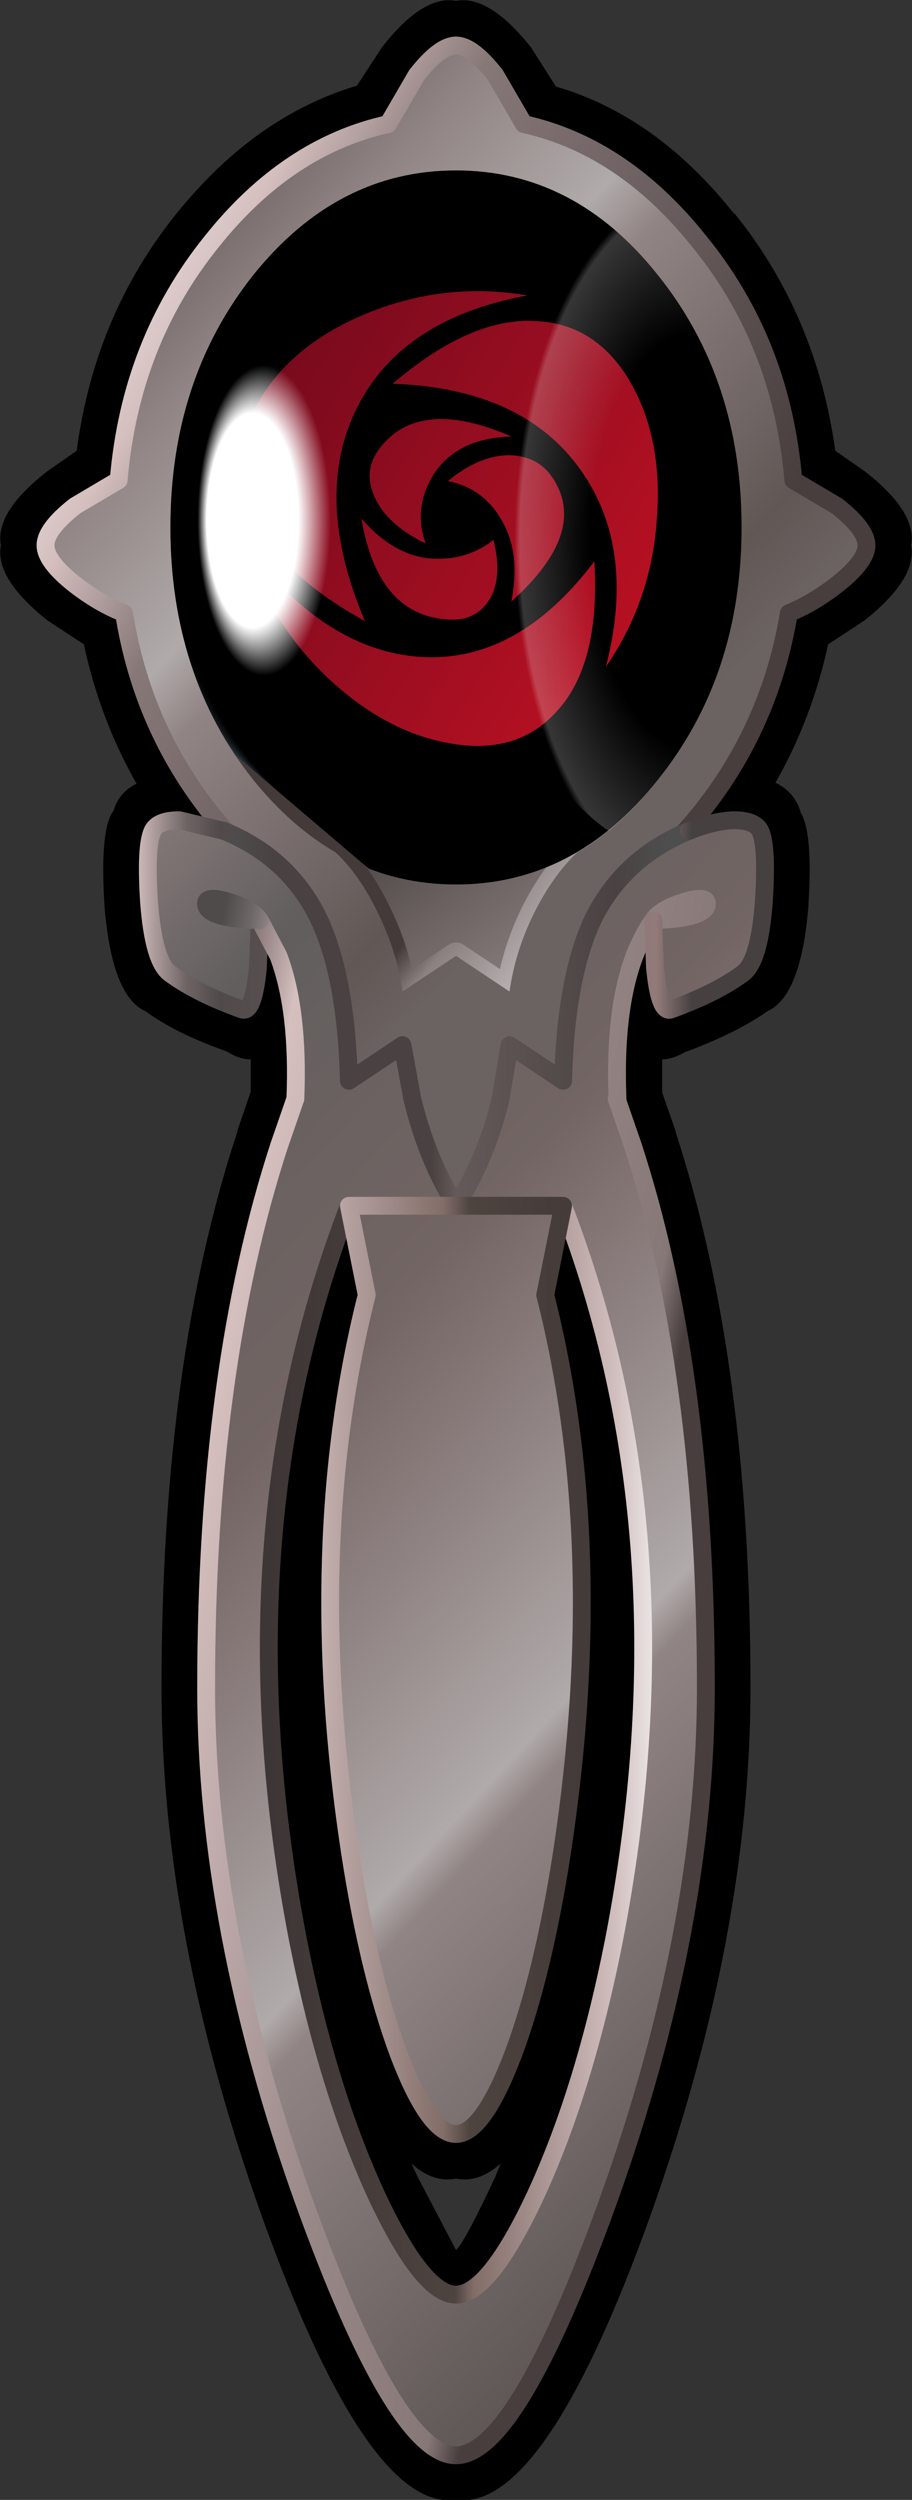 <?xml version="1.0" encoding="UTF-8" standalone="no"?>
<svg xmlns:xlink="http://www.w3.org/1999/xlink" height="140.05px" width="51.1px" xmlns="http://www.w3.org/2000/svg">
  <rect width="100%" height="100%" fill="#333333" stroke="none"/>
  <g transform="matrix(1.0, 0.0, 0.0, 1.0, 25.55, 69.55)">
    <path d="M5.6 -64.7 Q11.25 -63.05 15.6 -57.55 L15.6 -57.6 Q20.2 -51.9 21.25 -44.3 L22.9 -43.15 Q25.85 -40.85 25.5 -39.0 25.85 -37.15 22.9 -34.8 L20.85 -33.45 Q19.95 -29.3 17.9 -25.7 18.95 -25.2 19.3 -24.1 L19.3 -24.05 Q20.0 -22.95 19.75 -18.9 L19.75 -18.85 Q19.35 -13.75 17.45 -12.9 15.75 -11.7 12.95 -10.65 L12.9 -10.65 Q12.15 -10.2 11.55 -10.2 L11.55 -8.35 12.3 -6.2 12.3 -6.15 Q16.5 6.7 16.5 25.0 16.5 38.85 10.9 54.55 4.95 71.15 0.0 70.5 -4.95 71.15 -10.9 54.55 -16.5 38.85 -16.5 25.0 -16.5 6.7 -12.25 -6.15 L-12.25 -6.2 -11.5 -8.4 -11.5 -10.2 Q-12.15 -10.2 -12.85 -10.65 -15.7 -11.65 -17.4 -12.9 -19.3 -13.75 -19.7 -18.85 L-19.7 -18.9 Q-19.95 -22.95 -19.25 -24.05 L-19.2 -24.1 Q-18.9 -25.15 -17.9 -25.65 -19.95 -29.25 -20.85 -33.45 L-22.9 -34.8 Q-25.85 -37.15 -25.5 -39.0 -25.85 -40.85 -22.9 -43.15 L-21.25 -44.3 Q-20.25 -51.9 -15.65 -57.6 -11.25 -63.05 -5.55 -64.75 L-4.15 -66.9 Q-1.85 -69.85 0.0 -69.5 1.85 -69.85 4.2 -66.9 L5.6 -64.7 M0.0 52.5 Q-1.3 52.75 -2.5 51.65 L-2.15 52.4 0.0 56.5 Q0.5 56.05 2.2 52.4 L2.5 51.65 Q1.3 52.75 0.0 52.5" fill="#000000" fill-rule="evenodd" stroke="none"/>
    <path d="M4.35 -18.35 Q3.3 -16.2 3.0 -14.0 L0.0 -16.0 -3.0 -14.0 Q-3.3 -16.2 -4.35 -18.35 -5.5 -20.7 -7.0 -22.0 L0.0 -22.0 7.0 -22.0 Q5.5 -20.7 4.35 -18.35" fill="url(#gradient0)" fill-rule="evenodd" stroke="none"/>
    <path d="M11.3 -54.15 Q16.0 -48.3 16.0 -40.0 16.0 -31.7 11.3 -25.85 9.25 -23.25 6.8 -21.8 5.45 -20.55 4.35 -18.35 3.3 -16.2 3.0 -14.0 L0.0 -16.0 -3.0 -14.0 Q-3.3 -16.2 -4.35 -18.35 -5.4 -20.55 -6.75 -21.8 -9.25 -23.25 -11.35 -25.85 -16.0 -31.7 -16.0 -40.0 -16.0 -48.3 -11.35 -54.15 -6.65 -60.0 0.0 -60.0 6.65 -60.0 11.3 -54.15 Z" fill="none" stroke="url(#gradient1)" stroke-linecap="round" stroke-linejoin="round" stroke-width="1.5"/>
    <path d="M11.3 -54.15 Q6.65 -60.0 0.0 -60.0 -6.65 -60.0 -11.35 -54.15 -16.0 -48.3 -16.0 -40.0 -16.0 -31.7 -11.35 -25.85 -9.25 -23.25 -6.75 -21.8 -5.4 -20.55 -4.35 -18.35 -3.3 -16.2 -3.0 -14.0 L0.0 -16.0 3.0 -14.0 Q3.3 -16.2 4.35 -18.35 5.45 -20.55 6.8 -21.8 9.25 -23.25 11.3 -25.85 16.0 -31.7 16.0 -40.0 16.0 -48.3 11.3 -54.15 M2.2 -65.35 L3.8 -62.6 Q9.4 -61.35 13.65 -56.0 18.25 -50.35 18.9 -42.65 L21.35 -41.2 Q23.0 -39.9 23.0 -39.0 23.0 -38.1 21.35 -36.8 20.0 -35.75 18.65 -35.2 17.6 -28.85 13.65 -23.95 11.5 -21.3 9.0 -19.6 L4.0 -2.0 -4.0 -2.0 -9.0 -19.6 Q-11.55 -21.25 -13.7 -23.95 -17.6 -28.85 -18.6 -35.2 -20.0 -35.75 -21.35 -36.8 -23.0 -38.1 -23.0 -39.0 -23.0 -39.9 -21.35 -41.2 L-18.9 -42.65 Q-18.25 -50.35 -13.7 -56.0 -9.45 -61.35 -3.8 -62.6 L-2.2 -65.35 Q-0.9 -67.0 0.0 -67.0 0.9 -67.0 2.2 -65.35" fill="url(#gradient2)" fill-rule="evenodd" stroke="none"/>
    <path d="M2.2 -65.35 L3.8 -62.6 Q9.4 -61.35 13.65 -56.0 18.25 -50.35 18.9 -42.65 L21.35 -41.2 Q23.0 -39.9 23.0 -39.0 23.0 -38.1 21.35 -36.8 20.0 -35.75 18.65 -35.2 17.6 -28.85 13.65 -23.95 11.5 -21.3 9.0 -19.6 L4.0 -2.0 -4.0 -2.0 -9.0 -19.6 Q-11.55 -21.25 -13.7 -23.95 -17.6 -28.85 -18.6 -35.2 -20.0 -35.75 -21.35 -36.8 -23.0 -38.1 -23.0 -39.0 -23.0 -39.9 -21.35 -41.2 L-18.9 -42.65 Q-18.25 -50.35 -13.7 -56.0 -9.45 -61.35 -3.8 -62.6 L-2.2 -65.35 Q-0.9 -67.0 0.0 -67.0 0.9 -67.0 2.2 -65.35 Z" fill="none" stroke="url(#gradient3)" stroke-linecap="round" stroke-linejoin="round" stroke-width="1.0"/>
    <path d="M17.05 -23.0 Q17.45 -22.15 17.25 -19.05 17.0 -15.65 16.05 -15.0 14.55 -13.9 12.05 -13.0 11.4 -12.75 11.15 -15.35 L11.05 -18.0 Q10.45 -17.15 10.0 -16.0 8.85 -12.95 9.05 -8.0 L9.0 -8.0 9.9 -5.4 Q14.0 7.15 14.0 25.0 14.0 38.45 8.55 53.7 3.4 68.0 0.0 68.0 -3.4 68.0 -8.55 53.7 -14.0 38.45 -14.0 25.0 -14.0 7.15 -9.9 -5.4 L-9.0 -8.0 Q-8.8 -12.95 -9.95 -16.0 L-11.0 -18.0 -11.1 -15.35 Q-11.35 -12.75 -12.0 -13.0 -14.5 -13.9 -16.0 -15.0 -16.95 -15.65 -17.2 -19.05 -17.4 -22.15 -17.0 -23.0 -16.7 -23.6 -15.5 -23.6 L-13.0 -23.0 Q-9.35 -21.5 -7.7 -18.1 -6.15 -14.85 -6.0 -9.0 L-3.0 -11.0 -2.45 -8.0 Q-1.65 -4.65 0.0 -2.0 1.7 -4.65 2.5 -8.0 L3.0 -11.0 6.0 -9.0 Q6.15 -14.85 7.7 -18.1 9.4 -21.5 13.05 -23.0 14.4 -23.55 15.55 -23.6 16.75 -23.6 17.05 -23.0 M11.05 -18.0 Q14.2 -18.1 14.05 -19.0 13.95 -19.4 12.7 -19.0 11.45 -18.6 11.05 -18.0 M3.2 45.55 Q1.5 50.0 0.0 50.0 -1.5 50.0 -3.2 45.55 -4.9 41.0 -5.95 34.15 -8.55 17.0 -5.0 3.0 L-6.0 -2.0 Q-13.2 16.7 -8.85 39.15 -7.2 47.5 -4.45 53.45 -1.85 59.0 0.0 59.0 1.85 59.0 4.45 53.45 7.2 47.5 8.85 39.15 13.2 16.7 6.0 -2.0 L5.0 3.0 Q8.55 17.0 5.95 34.15 4.9 41.0 3.2 45.55 M-14.0 -19.0 Q-14.15 -18.1 -11.0 -18.0 -11.4 -18.6 -12.65 -19.0 -13.9 -19.4 -14.0 -19.0" fill="url(#gradient4)" fill-rule="evenodd" stroke="none"/>
    <path d="M13.05 -23.0 Q9.4 -21.5 7.7 -18.1 6.15 -14.85 6.0 -9.0 L3.0 -11.0 2.5 -8.0 Q1.7 -4.65 0.0 -2.0 -1.65 -4.65 -2.45 -8.0 L-3.0 -11.0 -6.0 -9.0 Q-6.15 -14.85 -7.7 -18.1 -9.35 -21.5 -13.0 -23.0" fill="none" stroke="url(#gradient5)" stroke-linecap="round" stroke-linejoin="round" stroke-width="1.0"/>
    <path d="M-6.0 -2.0 Q-13.2 16.7 -8.85 39.15 -7.2 47.5 -4.45 53.45 -1.85 59.0 0.0 59.0 1.85 59.0 4.45 53.45 7.2 47.5 8.85 39.15 13.2 16.7 6.0 -2.0" fill="none" stroke="url(#gradient6)" stroke-linecap="round" stroke-linejoin="round" stroke-width="1.0"/>
    <path d="M6.0 -2.0 L5.0 3.0 Q8.55 17.0 5.95 34.15 4.9 41.0 3.2 45.55 1.5 50.0 0.0 50.0 -1.5 50.0 -3.2 45.55 -4.9 41.0 -5.95 34.15 -8.55 17.0 -5.0 3.0 L-6.0 -2.0 Z" fill="none" stroke="url(#gradient7)" stroke-linecap="round" stroke-linejoin="round" stroke-width="1.0"/>
    <path d="M-9.0 -8.0 L-9.9 -5.4 Q-14.0 7.15 -14.0 25.0 -14.0 38.45 -8.55 53.7 -3.4 68.0 0.0 68.0 3.4 68.0 8.55 53.7 14.0 38.45 14.0 25.0 14.0 7.15 9.9 -5.4 L9.0 -8.0 9.05 -8.0 Q8.85 -12.95 10.0 -16.0 10.45 -17.15 11.05 -18.0 11.45 -18.6 12.7 -19.0 13.95 -19.4 14.05 -19.0 14.2 -18.1 11.05 -18.0" fill="none" stroke="url(#gradient8)" stroke-linecap="round" stroke-linejoin="round" stroke-width="1.0"/>
    <path d="M-13.0 -23.0 L-15.5 -23.6 Q-16.7 -23.6 -17.0 -23.0 -17.4 -22.15 -17.2 -19.05 -16.95 -15.65 -16.0 -15.0 -14.5 -13.9 -12.0 -13.0 -11.35 -12.75 -11.1 -15.35 L-11.0 -18.0" fill="none" stroke="url(#gradient9)" stroke-linecap="round" stroke-linejoin="round" stroke-width="1.0"/>
    <path d="M11.05 -18.0 L11.15 -15.35 Q11.4 -12.75 12.05 -13.0 14.55 -13.9 16.05 -15.0 17.0 -15.65 17.25 -19.05 17.45 -22.15 17.05 -23.0 16.75 -23.6 15.55 -23.6 14.4 -23.55 13.05 -23.0" fill="none" stroke="url(#gradient10)" stroke-linecap="round" stroke-linejoin="round" stroke-width="1.0"/>
    <path d="M-11.0 -18.0 L-9.95 -16.0 Q-8.8 -12.95 -9.0 -8.0" fill="none" stroke="url(#gradient11)" stroke-linecap="round" stroke-linejoin="round" stroke-width="1.0"/>
    <path d="M-11.0 -18.0 Q-14.15 -18.1 -14.0 -19.0 -13.9 -19.4 -12.65 -19.0 -11.4 -18.6 -11.0 -18.0" fill="none" stroke="url(#gradient12)" stroke-linecap="round" stroke-linejoin="round" stroke-width="1.0"/>
    <path d="M11.3 -54.15 Q16.0 -48.3 16.0 -40.0 16.0 -31.7 11.3 -25.85 6.65 -20.0 0.0 -20.0 -6.65 -20.0 -11.35 -25.85 -16.0 -31.7 -16.0 -40.0 -16.0 -48.3 -11.35 -54.15 -6.65 -60.0 0.0 -60.0 6.65 -60.0 11.3 -54.15" fill="url(#gradient13)" fill-rule="evenodd" stroke="none"/>
    <path d="M7.0 -43.2 Q3.75 -47.8 -3.55 -48.05 0.95 -51.9 4.7 -51.55 8.0 -51.3 9.85 -48.0 11.6 -44.85 11.25 -40.45 10.95 -35.9 8.4 -32.2 10.1 -38.8 7.0 -43.2 M5.6 -29.65 Q3.4 -27.25 -0.3 -27.9 -3.85 -28.5 -7.05 -31.45 -10.4 -34.55 -11.65 -38.85 -7.25 -33.1 -2.0 -32.75 3.45 -32.4 7.75 -38.1 8.1 -32.3 5.6 -29.65 M1.8 -35.85 Q1.0 -34.7 -0.55 -34.85 -4.4 -35.15 -5.3 -40.5 -3.3 -38.2 -0.95 -38.25 0.75 -38.25 2.1 -39.3 2.65 -37.1 1.8 -35.85 M5.4 -42.8 Q7.45 -39.75 3.1 -35.85 3.65 -38.65 2.5 -40.5 1.5 -42.2 -0.45 -42.6 1.3 -44.05 3.0 -44.05 4.6 -44.0 5.4 -42.8 M-1.7 -39.1 Q-3.95 -40.2 -4.6 -41.8 -5.2 -43.2 -4.3 -44.4 -2.1 -47.35 3.1 -45.1 0.0 -45.0 -1.3 -42.9 -2.4 -41.05 -1.7 -39.1 M-10.65 -47.7 Q-8.65 -50.6 -4.6 -52.15 -0.4 -53.75 4.0 -53.0 -3.05 -51.7 -5.55 -46.7 -8.05 -41.7 -5.1 -34.75 -10.35 -37.65 -11.65 -41.35 -12.8 -44.6 -10.65 -47.7" fill="url(#gradient14)" fill-rule="evenodd" stroke="none"/>
    <path d="M-5.45 -49.7 Q-4.0 -46.35 -4.0 -41.05 -4.0 -37.1 -5.85 -33.2 -7.55 -29.65 -10.6 -26.6 L-11.4 -25.85 Q-16.1 -31.7 -16.1 -40.0 -16.1 -48.3 -11.4 -54.15 L-10.05 -55.65 Q-6.8 -52.7 -5.45 -49.7" fill="url(#gradient15)" fill-rule="evenodd" stroke="none"/>
    <path d="M11.3 -54.15 Q16.0 -48.3 16.0 -40.0 16.0 -31.7 11.3 -25.85 10.0 -24.2 8.55 -23.0 6.45 -24.45 4.7 -27.2 1.2 -32.75 1.2 -40.6 1.2 -48.45 4.7 -54.05 6.1 -56.25 7.75 -57.55 9.65 -56.25 11.3 -54.15" fill="url(#gradient16)" fill-rule="evenodd" stroke="none"/>
  </g>
  <defs>
    <linearGradient gradientTransform="matrix(-0.004, -0.007, 0.004, -0.003, 0.0, -18.0)" gradientUnits="userSpaceOnUse" id="gradient0" spreadMethod="pad" x1="-819.2" x2="819.2">
      <stop offset="0.137" stop-color="#817676"/>
      <stop offset="0.231" stop-color="#817676"/>
      <stop offset="0.906" stop-color="#554e4d"/>
    </linearGradient>
    <linearGradient gradientTransform="matrix(-0.007, -0.005, 0.018, -0.022, 2.25, -22.65)" gradientUnits="userSpaceOnUse" id="gradient1" spreadMethod="pad" x1="-819.2" x2="819.2">
      <stop offset="0.09" stop-color="#b4adad"/>
      <stop offset="0.376" stop-color="#8a8180"/>
      <stop offset="0.518" stop-color="#453a3a"/>
      <stop offset="0.557" stop-color="#453a3a"/>
    </linearGradient>
    <linearGradient gradientTransform="matrix(-0.022, -0.021, 0.038, -0.041, -32.55, -1.4)" gradientUnits="userSpaceOnUse" id="gradient2" spreadMethod="pad" x1="-819.2" x2="819.2">
      <stop offset="0.208" stop-color="#6b6361"/>
      <stop offset="0.298" stop-color="#615856"/>
      <stop offset="0.616" stop-color="#918484"/>
      <stop offset="0.686" stop-color="#b0aaaa"/>
      <stop offset="0.878" stop-color="#918484"/>
      <stop offset="1.0" stop-color="#706565"/>
    </linearGradient>
    <linearGradient gradientTransform="matrix(-0.023, -0.013, 0.02, -0.035, -0.5, -38.8)" gradientUnits="userSpaceOnUse" id="gradient3" spreadMethod="pad" x1="-819.2" x2="819.2">
      <stop offset="0.141" stop-color="#483e3e"/>
      <stop offset="0.769" stop-color="#877878"/>
      <stop offset="0.808" stop-color="#988787"/>
      <stop offset="0.937" stop-color="#d5bfbf"/>
      <stop offset="1.0" stop-color="#dfd0d0"/>
    </linearGradient>
    <linearGradient gradientTransform="matrix(-0.035, -0.033, 0.038, -0.041, -4.75, 19.05)" gradientUnits="userSpaceOnUse" id="gradient4" spreadMethod="pad" x1="-819.2" x2="819.2">
      <stop offset="0.0" stop-color="#595351"/>
      <stop offset="0.314" stop-color="#918484"/>
      <stop offset="0.341" stop-color="#b0aaaa"/>
      <stop offset="0.486" stop-color="#918484"/>
      <stop offset="0.624" stop-color="#726563"/>
      <stop offset="0.859" stop-color="#625e5e"/>
      <stop offset="1.0" stop-color="#897c7c"/>
    </linearGradient>
    <linearGradient gradientTransform="matrix(-0.021, 0.0, -1.0E-4, -0.056, 0.0, -47.8)" gradientUnits="userSpaceOnUse" id="gradient5" spreadMethod="pad" x1="-819.2" x2="819.2">
      <stop offset="0.157" stop-color="#4e4e4e"/>
      <stop offset="0.243" stop-color="#4a4242"/>
      <stop offset="0.502" stop-color="#655a5a"/>
      <stop offset="0.541" stop-color="#4a4242"/>
      <stop offset="0.8" stop-color="#4a4242"/>
      <stop offset="0.878" stop-color="#4e4e4e"/>
    </linearGradient>
    <linearGradient gradientTransform="matrix(0.014, 0.0, 0.0, 0.037, 0.15, 28.4)" gradientUnits="userSpaceOnUse" id="gradient6" spreadMethod="pad" x1="-819.2" x2="819.2">
      <stop offset="0.0" stop-color="#3c3535"/>
      <stop offset="0.49" stop-color="#4d433f"/>
      <stop offset="0.537" stop-color="#826d68"/>
      <stop offset="0.875" stop-color="#cfbcbc"/>
      <stop offset="1.0" stop-color="#f2eeee"/>
    </linearGradient>
    <linearGradient gradientTransform="matrix(0.014, 0.0, 0.0, 0.037, 0.15, 28.4)" gradientUnits="userSpaceOnUse" id="gradient7" spreadMethod="pad" x1="-819.2" x2="819.2">
      <stop offset="0.0" stop-color="#f2eeee"/>
      <stop offset="0.106" stop-color="#cfbcbc"/>
      <stop offset="0.463" stop-color="#826d68"/>
      <stop offset="0.529" stop-color="#4d433f"/>
      <stop offset="1.0" stop-color="#3c3535"/>
    </linearGradient>
    <linearGradient gradientTransform="matrix(-0.024, -0.005, 0.011, -0.055, -3.65, 25.75)" gradientUnits="userSpaceOnUse" id="gradient8" spreadMethod="pad" x1="-819.2" x2="819.2">
      <stop offset="0.2" stop-color="#483e3e"/>
      <stop offset="0.247" stop-color="#877878"/>
      <stop offset="0.463" stop-color="#988787"/>
      <stop offset="0.824" stop-color="#d5bfbf"/>
      <stop offset="0.918" stop-color="#726363"/>
    </linearGradient>
    <linearGradient gradientTransform="matrix(0.022, 0.0, 0.0, 0.057, 0.0, 22.2)" gradientUnits="userSpaceOnUse" id="gradient9" spreadMethod="pad" x1="-819.2" x2="819.2">
      <stop offset="0.0" stop-color="#d5bfbf"/>
      <stop offset="0.082" stop-color="#6d6363"/>
      <stop offset="0.133" stop-color="#514a4a"/>
      <stop offset="0.749" stop-color="#877878"/>
      <stop offset="0.82" stop-color="#887777"/>
    </linearGradient>
    <linearGradient gradientTransform="matrix(0.022, 0.0, 0.0, 0.057, 0.0, 22.2)" gradientUnits="userSpaceOnUse" id="gradient10" spreadMethod="pad" x1="-819.2" x2="819.2">
      <stop offset="0.0" stop-color="#d5bfbf"/>
      <stop offset="0.082" stop-color="#6d6363"/>
      <stop offset="0.133" stop-color="#514a4a"/>
      <stop offset="0.812" stop-color="#927a7a"/>
      <stop offset="0.867" stop-color="#464040"/>
    </linearGradient>
    <linearGradient gradientTransform="matrix(-0.024, -0.005, 0.011, -0.055, -3.65, 25.75)" gradientUnits="userSpaceOnUse" id="gradient11" spreadMethod="pad" x1="-819.2" x2="819.2">
      <stop offset="0.2" stop-color="#483e3e"/>
      <stop offset="0.247" stop-color="#877878"/>
      <stop offset="0.463" stop-color="#988787"/>
      <stop offset="0.824" stop-color="#d5bfbf"/>
      <stop offset="0.918" stop-color="#726363"/>
    </linearGradient>
    <linearGradient gradientTransform="matrix(-0.024, -0.005, 0.011, -0.055, -3.65, 25.75)" gradientUnits="userSpaceOnUse" id="gradient12" spreadMethod="pad" x1="-819.2" x2="819.2">
      <stop offset="0.2" stop-color="#483e3e"/>
      <stop offset="0.247" stop-color="#877878"/>
      <stop offset="0.463" stop-color="#988787"/>
      <stop offset="0.824" stop-color="#d5bfbf"/>
      <stop offset="0.906" stop-color="#6d6767"/>
      <stop offset="0.945" stop-color="#504b4b"/>
    </linearGradient>
    <radialGradient cx="0" cy="0" fx="-1456.0" fy="0" gradientTransform="matrix(0.02, 0.0, 0.0, 0.025, 0.0, -41.5)" gradientUnits="userSpaceOnUse" id="gradient13" r="819.2" spreadMethod="pad">
      <stop offset="0.345" stop-color="#0e0e0e"/>
      <stop offset="0.8" stop-color="#1f2120"/>
      <stop offset="0.898" stop-color="#253036"/>
      <stop offset="1.0" stop-color="#000000"/>
    </radialGradient>
    <linearGradient gradientTransform="matrix(0.014, 0.009, -0.006, 0.01, -2.5, -36.7)" gradientUnits="userSpaceOnUse" id="gradient14" spreadMethod="pad" x1="-819.2" x2="819.2">
      <stop offset="0.0" stop-color="#760a1d"/>
      <stop offset="1.0" stop-color="#bb1123"/>
    </linearGradient>
    <radialGradient cx="0" cy="0" fx="460.8" fy="0" gradientTransform="matrix(-0.009, 0.0, 0.0, 0.021, -8.7, -40.4)" gradientUnits="userSpaceOnUse" id="gradient15" r="819.2" spreadMethod="pad">
      <stop offset="0.349" stop-color="#ffffff"/>
      <stop offset="0.506" stop-color="#ffffff" stop-opacity="0.0"/>
    </radialGradient>
    <radialGradient cx="0" cy="0" gradientTransform="matrix(0.013, 0.0, 0.0, 0.025, 13.6, -39.2)" gradientUnits="userSpaceOnUse" id="gradient16" r="819.2" spreadMethod="pad">
      <stop offset="0.573" stop-color="#ffffff" stop-opacity="0.0"/>
      <stop offset="0.941" stop-color="#ffffff" stop-opacity="0.212"/>
      <stop offset="0.969" stop-color="#ffffff" stop-opacity="0.0"/>
    </radialGradient>
  </defs>
</svg>
